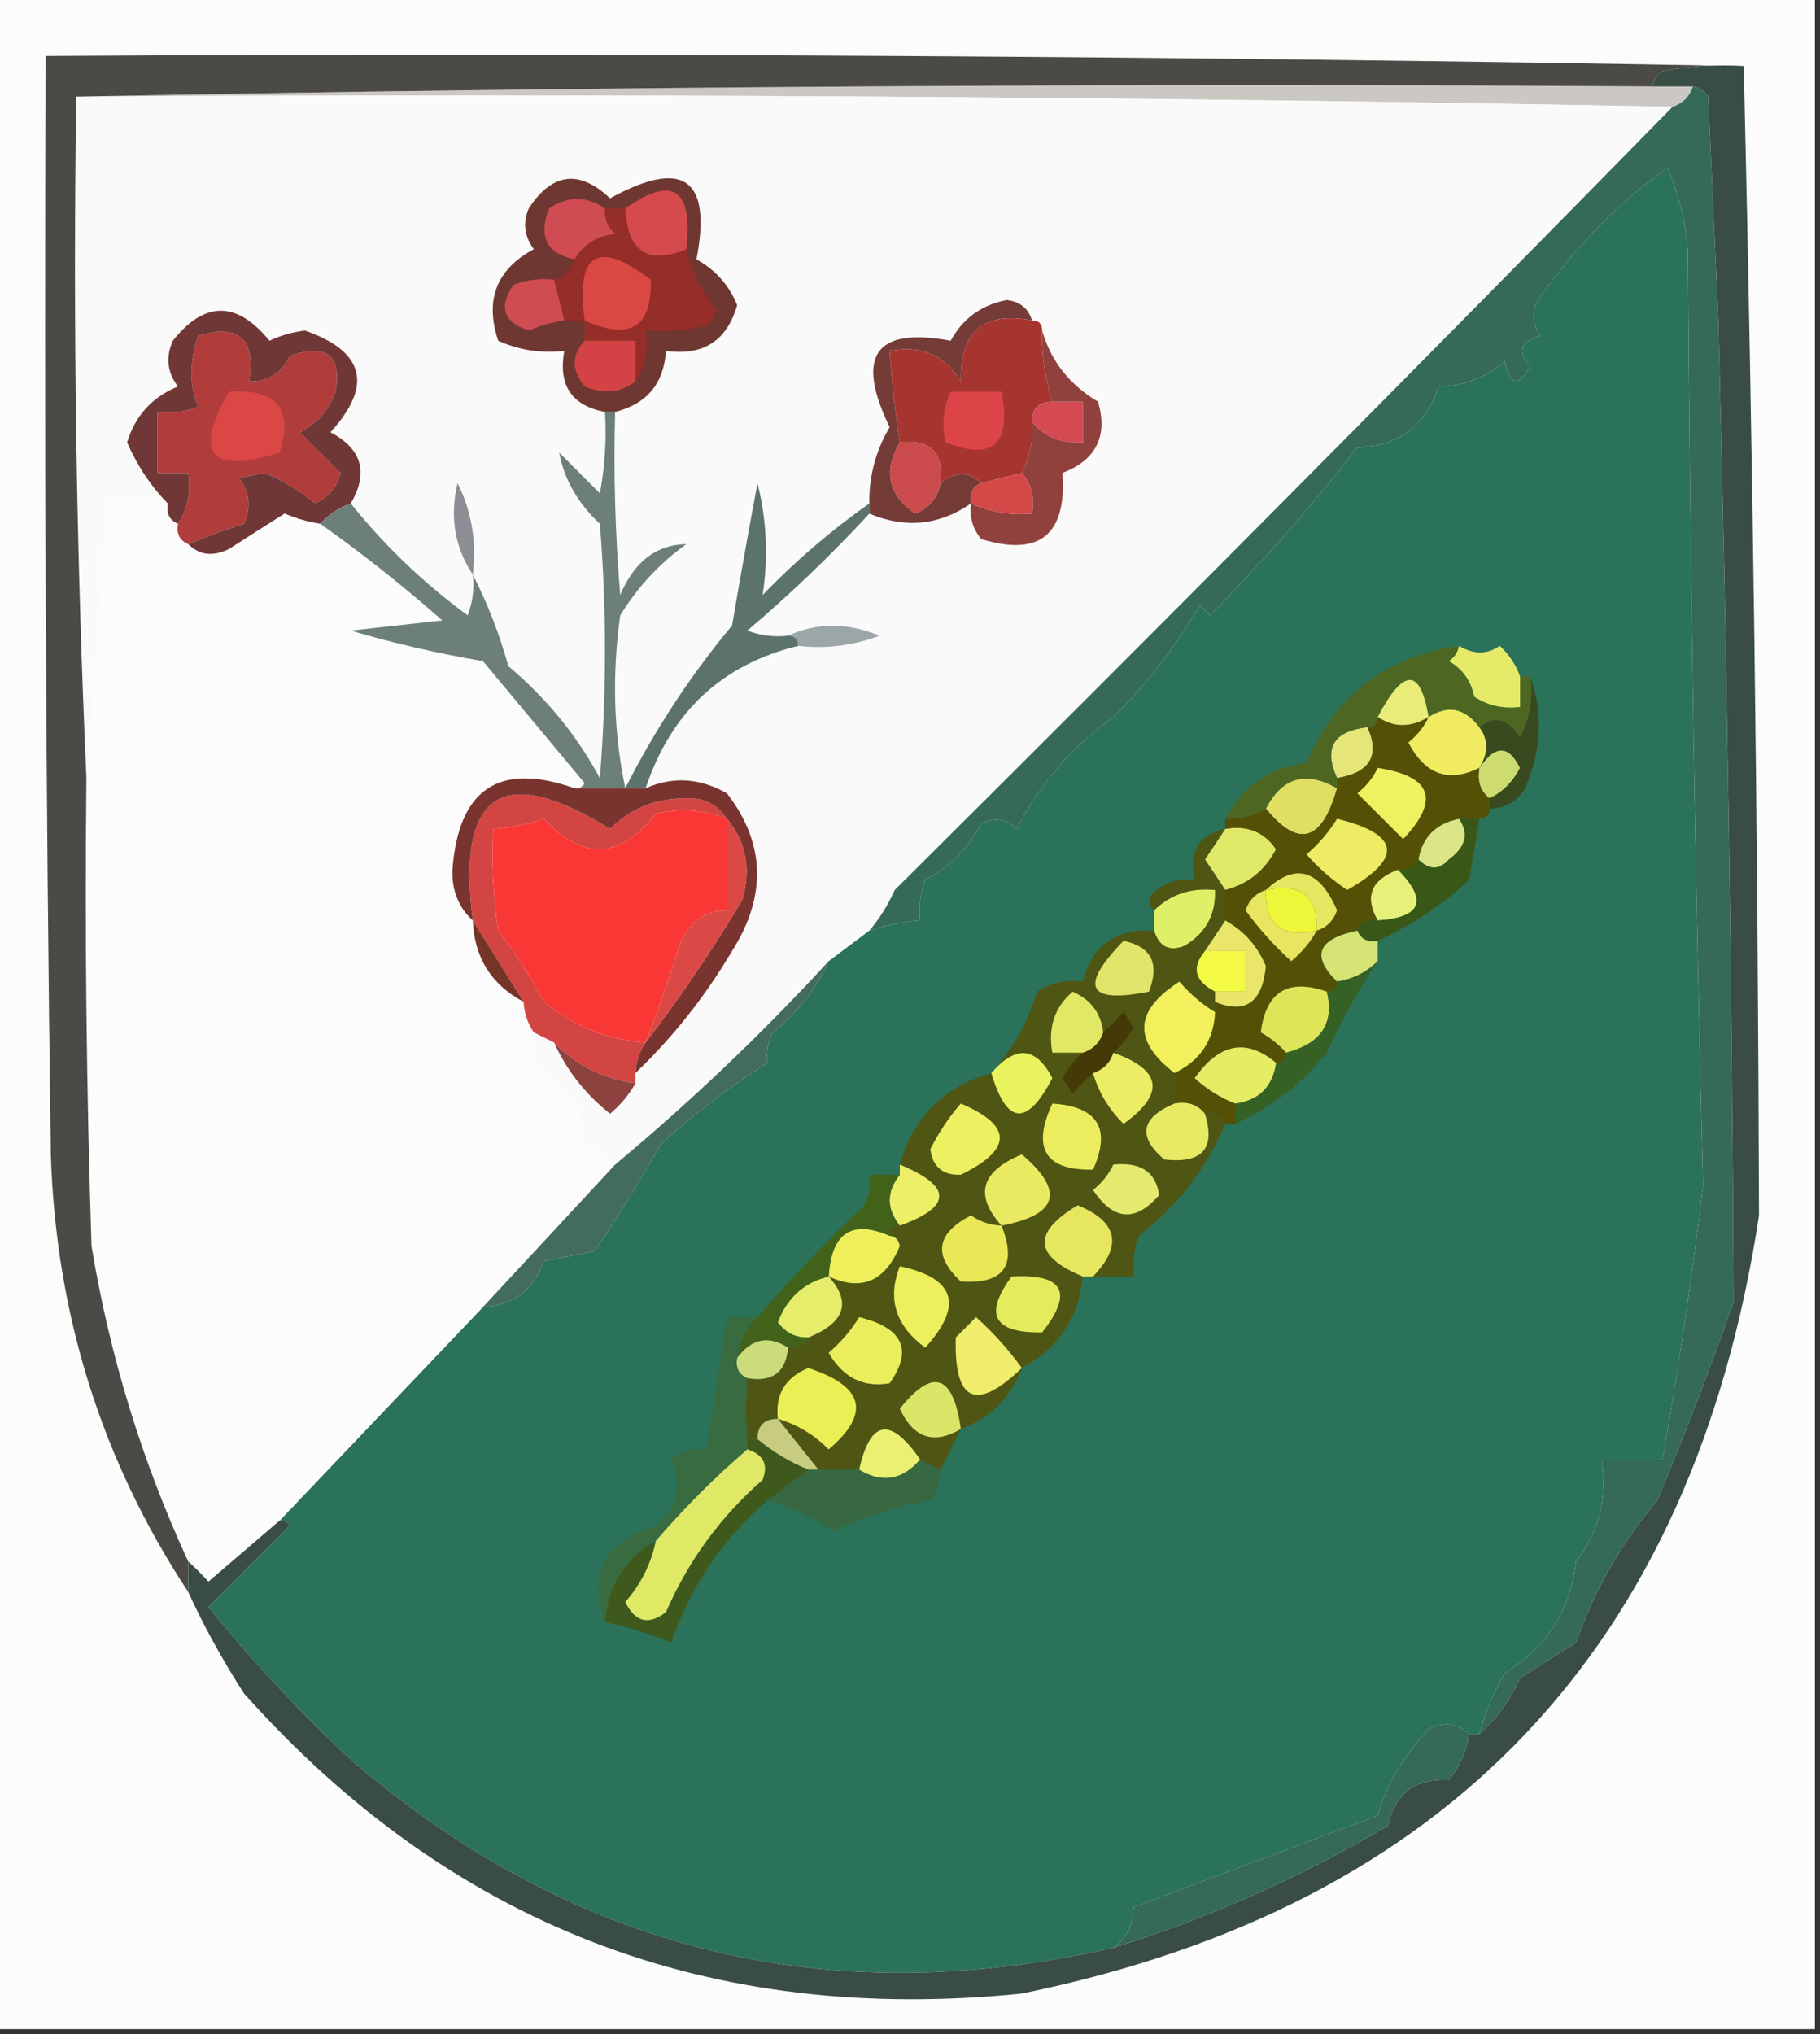 <?xml version="1.0" encoding="UTF-8"?>
<!DOCTYPE svg PUBLIC "-//W3C//DTD SVG 1.1//EN" "http://www.w3.org/Graphics/SVG/1.1/DTD/svg11.dtd">
<svg xmlns="http://www.w3.org/2000/svg" version="1.1" width="179px" height="200px" style="shape-rendering:geometricPrecision; text-rendering:geometricPrecision; image-rendering:optimizeQuality; fill-rule:evenodd; clip-rule:evenodd" xmlns:xlink="http://www.w3.org/1999/xlink">
<rect width="100%" height="100%" fill="#333333" stroke="none"/>
<g><path style="opacity:1" fill="#fcfcfb" d="M -0.5,-0.5 C 59.167,-0.5 118.833,-0.5 178.5,-0.5C 178.5,66.167 178.5,132.833 178.5,199.5C 118.833,199.5 59.167,199.5 -0.5,199.5C -0.5,132.833 -0.5,66.167 -0.5,-0.5 Z"/></g>
<g><path style="opacity:1" fill="#cbc8c3" d="M 7.5,9.5 C 58.997,8.501 110.664,8.168 162.5,8.5C 163.833,8.5 165.167,8.5 166.5,8.5C 166.167,9.5 165.5,10.167 164.5,10.5C 112.336,9.501 60.003,9.168 7.5,9.5 Z"/></g>
<g><path style="opacity:1" fill="#f9faf9" d="M 7.5,9.5 C 60.003,9.168 112.336,9.501 164.5,10.5C 139.147,36.353 113.647,62.019 88,87.5C 87.338,88.984 86.504,90.317 85.5,91.5C 84.167,92.5 82.833,93.5 81.5,94.5C 74.933,101.645 67.933,108.312 60.5,114.5C 59.542,114.047 58.708,113.381 58,112.5C 57.667,112.833 57.333,113.167 57,113.5C 57.882,109.929 56.549,107.262 53,105.5C 52.51,104.207 52.343,102.873 52.5,101.5C 53.167,101.833 53.833,102.167 54.5,102.5C 55.737,105.245 57.571,107.578 60,109.5C 61.045,108.627 61.878,107.627 62.5,106.5C 62.5,106.167 62.5,105.833 62.5,105.5C 66.183,101.975 69.35,97.975 72,93.5C 75.435,88.071 75.269,82.904 71.5,78C 68.836,76.487 66.17,76.32 63.5,77.5C 65.998,69.997 70.998,65.331 78.5,63.5C 81.247,63.813 83.913,63.48 86.5,62.5C 83.355,61.197 80.355,61.197 77.5,62.5C 76.127,62.657 74.793,62.49 73.5,62C 77.766,58.381 81.766,54.548 85.5,50.5C 89.056,51.985 92.389,51.652 95.5,49.5C 95.33,50.822 95.663,51.989 96.5,53C 102.253,54.753 104.919,52.586 104.5,46.5C 107.804,45.224 108.971,42.891 108,39.5C 105.179,37.819 103.346,35.485 102.5,32.5C 102.5,31.833 102.167,31.5 101.5,31.5C 101.134,30.305 100.301,29.639 99,29.5C 96.525,29.984 94.692,31.317 93.5,33.5C 86.086,32.12 84.086,34.954 87.5,42C 86.129,44.319 85.462,46.819 85.5,49.5C 81.752,52.137 78.252,55.137 75,58.5C 75.578,54.832 75.411,51.166 74.5,47.5C 73.63,52.159 72.797,56.825 72,61.5C 67.884,66.445 64.384,71.779 61.5,77.5C 60.348,72.015 60.182,66.349 61,60.5C 62.721,57.703 64.887,55.37 67.5,53.5C 64.558,53.544 62.391,55.211 61,58.5C 60.501,52.509 60.334,46.509 60.5,40.5C 63.621,39.712 65.288,37.712 65.5,34.5C 69.171,35.002 71.505,33.502 72.5,30C 71.708,28.04 70.375,26.54 68.5,25.5C 70.031,17.54 67.198,15.54 60,19.5C 56.97,16.64 54.303,16.973 52,20.5C 51.405,21.899 51.572,23.232 52.5,24.5C 48.83,26.474 47.663,29.474 49,33.5C 51.041,34.423 53.208,34.756 55.5,34.5C 54.891,37.878 56.224,39.878 59.5,40.5C 59.664,43.187 59.497,45.854 59,48.5C 57.667,47.167 56.333,45.833 55,44.5C 55.493,47.137 56.827,49.47 59,51.5C 59.667,59.833 59.667,68.167 59,76.5C 56.718,72.282 53.718,68.616 50,65.5C 49.1,62.282 47.933,59.282 46.5,56.5C 46.657,57.873 46.49,59.207 46,60.5C 41.665,57.331 37.832,53.664 34.5,49.5C 36.265,46.463 35.599,44.13 32.5,42.5C 36.697,37.897 35.864,34.563 30,32.5C 28.774,32.645 27.607,32.978 26.5,33.5C 23.29,29.566 20.123,29.566 17,33.5C 16.28,35.112 16.446,36.612 17.5,38C 14.967,39.033 13.301,40.867 12.5,43.5C 13.526,45.831 14.86,47.831 16.5,49.5C 14.5,49.5 12.5,49.5 10.5,49.5C 9.927,58.509 9.261,67.509 8.5,76.5C 7.503,54.34 7.169,32.006 7.5,9.5 Z"/></g>
<g><path style="opacity:1" fill="#2a7259" d="M 145.5,170.5 C 145.167,170.5 144.833,170.5 144.5,170.5C 143.399,169.402 142.066,169.235 140.5,170C 137.965,172.761 136.298,175.594 135.5,178.5C 127.492,181.502 119.492,184.502 111.5,187.5C 111.473,189.199 110.806,190.533 109.5,191.5C 81.289,197.917 56.289,191.75 34.5,173C 29.413,168.251 24.746,163.251 20.5,158C 23.167,155.333 25.833,152.667 28.5,150C 28.272,149.601 27.938,149.435 27.5,149.5C 34.194,142.474 40.861,135.474 47.5,128.5C 50.468,128.374 52.468,126.874 53.5,124C 55.167,123.667 56.833,123.333 58.5,123C 60.792,119.584 62.959,116.084 65,112.5C 68.351,109.433 71.851,106.767 75.5,104.5C 75.35,103.448 75.517,102.448 76,101.5C 78.454,99.559 80.287,97.225 81.5,94.5C 82.833,93.5 84.167,92.5 85.5,91.5C 87.117,90.962 88.784,90.629 90.5,90.5C 90.343,89.127 90.51,87.793 91,86.5C 93.403,85.219 95.237,83.386 96.5,81C 97.784,80.316 98.951,80.483 100,81.5C 102.241,77.101 105.408,73.434 109.5,70.5C 112.806,67.233 115.639,63.567 118,59.5C 118.333,59.833 118.667,60.167 119,60.5C 124.196,55.241 129.03,49.741 133.5,44C 137.567,43.862 140.234,41.862 141.5,38C 144.047,37.933 146.214,37.099 148,35.5C 148.451,37.929 149.285,38.096 150.5,36C 149.185,34.605 149.519,33.605 151.5,33C 150.465,31.493 150.632,29.993 152,28.5C 155.333,23.833 159.333,19.833 164,16.5C 165.092,19.044 165.759,21.711 166,24.5C 166.205,55.177 166.705,85.844 167.5,116.5C 166.423,125.55 165.089,134.55 163.5,143.5C 161.5,143.5 159.5,143.5 157.5,143.5C 158.12,147.302 157.286,150.635 155,153.5C 154.484,158.278 152.151,161.944 148,164.5C 146.878,166.407 146.045,168.407 145.5,170.5 Z"/></g>
<g><path style="opacity:1" fill="#6e3731" d="M 60.5,40.5 C 60.167,40.5 59.833,40.5 59.5,40.5C 56.224,39.878 54.891,37.878 55.5,34.5C 53.208,34.756 51.041,34.423 49,33.5C 47.663,29.474 48.83,26.474 52.5,24.5C 51.572,23.232 51.405,21.899 52,20.5C 54.303,16.973 56.97,16.64 60,19.5C 67.198,15.54 70.031,17.54 68.5,25.5C 70.375,26.54 71.708,28.04 72.5,30C 71.505,33.502 69.171,35.002 65.5,34.5C 65.288,37.712 63.621,39.712 60.5,40.5 Z"/></g>
<g><path style="opacity:1" fill="#952d28" d="M 59.5,20.5 C 60.167,20.5 60.833,20.5 61.5,20.5C 61.715,24.733 63.715,26.066 67.5,24.5C 68.014,26.698 69.014,28.698 70.5,30.5C 70.291,31.086 69.957,31.586 69.5,32C 67.527,32.495 65.527,32.662 63.5,32.5C 63.785,34.415 63.451,36.081 62.5,37.5C 62.5,36.167 62.5,34.833 62.5,33.5C 60.833,33.5 59.167,33.5 57.5,33.5C 57.5,32.833 57.5,32.167 57.5,31.5C 56.833,31.5 56.167,31.5 55.5,31.5C 55.167,30.167 54.833,28.833 54.5,27.5C 55.5,27.167 56.167,26.5 56.5,25.5C 57.347,24.034 58.68,23.2 60.5,23C 59.748,22.329 59.414,21.496 59.5,20.5 Z"/></g>
<g><path style="opacity:1" fill="#da4844" d="M 57.5,31.5 C 56.62,24.863 58.787,23.53 64,27.5C 64.141,32.19 61.975,33.523 57.5,31.5 Z"/></g>
<g><path style="opacity:1" fill="#cf4c52" d="M 54.5,27.5 C 54.833,28.833 55.167,30.167 55.5,31.5C 54.305,31.677 53.139,32.011 52,32.5C 49.5,31.667 49,30.167 50.5,28C 51.793,27.51 53.127,27.343 54.5,27.5 Z"/></g>
<g><path style="opacity:1" fill="#d54a4c" d="M 67.5,24.5 C 63.715,26.066 61.715,24.733 61.5,20.5C 66.164,17.192 68.164,18.525 67.5,24.5 Z"/></g>
<g><path style="opacity:1" fill="#cf4c52" d="M 59.5,20.5 C 59.414,21.496 59.748,22.329 60.5,23C 58.68,23.2 57.347,24.034 56.5,25.5C 53.756,24.928 52.923,23.262 54,20.5C 55.828,19.247 57.661,19.247 59.5,20.5 Z"/></g>
<g><path style="opacity:1" fill="#d34244" d="M 57.5,33.5 C 59.167,33.5 60.833,33.5 62.5,33.5C 62.5,34.833 62.5,36.167 62.5,37.5C 61.054,38.613 59.387,38.78 57.5,38C 56.199,36.385 56.199,34.885 57.5,33.5 Z"/></g>
<g><path style="opacity:1" fill="#b03c3b" d="M 18.5,53.5 C 17.662,53.158 17.328,52.492 17.5,51.5C 18.451,50.081 18.785,48.415 18.5,46.5C 17.5,46.5 16.5,46.5 15.5,46.5C 15.5,44.5 15.5,42.5 15.5,40.5C 16.873,40.657 18.207,40.49 19.5,40C 18.622,37.923 18.622,35.59 19.5,33C 23.492,31.823 25.158,33.323 24.5,37.5C 26.359,37.539 27.692,36.706 28.5,35C 32.111,33.746 33.611,34.912 33,38.5C 32.363,40.303 31.197,41.636 29.5,42.5C 30.833,43.833 32.167,45.167 33.5,46.5C 33.135,47.902 32.301,48.902 31,49.5C 29.521,48.244 27.855,47.244 26,46.5C 25.167,46.667 24.333,46.833 23.5,47C 24.554,48.388 24.72,49.888 24,51.5C 22.052,52.109 20.218,52.776 18.5,53.5 Z"/></g>
<g><path style="opacity:1" fill="#6f3735" d="M 34.5,49.5 C 33.291,49.932 32.291,50.599 31.5,51.5C 30.305,51.322 29.139,50.989 28,50.5C 26.177,51.651 24.344,52.818 22.5,54C 20.934,54.765 19.601,54.598 18.5,53.5C 20.218,52.776 22.052,52.109 24,51.5C 24.72,49.888 24.554,48.388 23.5,47C 24.333,46.833 25.167,46.667 26,46.5C 27.855,47.244 29.521,48.244 31,49.5C 32.301,48.902 33.135,47.902 33.5,46.5C 32.167,45.167 30.833,43.833 29.5,42.5C 31.197,41.636 32.363,40.303 33,38.5C 33.611,34.912 32.111,33.746 28.5,35C 27.692,36.706 26.359,37.539 24.5,37.5C 25.158,33.323 23.492,31.823 19.5,33C 18.622,35.59 18.622,37.923 19.5,40C 18.207,40.49 16.873,40.657 15.5,40.5C 15.5,42.5 15.5,44.5 15.5,46.5C 16.5,46.5 17.5,46.5 18.5,46.5C 18.785,48.415 18.451,50.081 17.5,51.5C 16.662,51.158 16.328,50.492 16.5,49.5C 14.86,47.831 13.526,45.831 12.5,43.5C 13.301,40.867 14.967,39.033 17.5,38C 16.446,36.612 16.28,35.112 17,33.5C 20.123,29.566 23.29,29.566 26.5,33.5C 27.607,32.978 28.774,32.645 30,32.5C 35.864,34.563 36.697,37.897 32.5,42.5C 35.599,44.13 36.265,46.463 34.5,49.5 Z"/></g>
<g><path style="opacity:1" fill="#743b37" d="M 101.5,31.5 C 96.728,30.603 94.395,32.603 94.5,37.5C 92.929,34.907 90.596,33.907 87.5,34.5C 87.704,37.518 88.037,40.518 88.5,43.5C 86.854,46.3 87.354,48.633 90,50.5C 91.417,49.922 92.25,48.922 92.5,47.5C 93.961,46.314 95.295,46.314 96.5,47.5C 95.662,47.842 95.328,48.508 95.5,49.5C 92.389,51.652 89.056,51.985 85.5,50.5C 85.5,50.167 85.5,49.833 85.5,49.5C 85.462,46.819 86.129,44.319 87.5,42C 84.086,34.954 86.086,32.12 93.5,33.5C 94.692,31.317 96.525,29.984 99,29.5C 100.301,29.639 101.134,30.305 101.5,31.5 Z"/></g>
<g><path style="opacity:1" fill="#da4745" d="M 22.5,38.5 C 27.22,38.206 28.886,40.206 27.5,44.5C 20.666,46.669 18.999,44.669 22.5,38.5 Z"/></g>
<g><path style="opacity:1" fill="#a7352f" d="M 101.5,31.5 C 102.167,31.5 102.5,31.833 102.5,32.5C 102.448,34.903 102.781,37.236 103.5,39.5C 102.167,39.5 101.5,40.167 101.5,41.5C 101.634,43.291 101.301,44.958 100.5,46.5C 99.167,46.833 97.833,47.167 96.5,47.5C 95.295,46.314 93.961,46.314 92.5,47.5C 92.833,44.5 91.5,43.167 88.5,43.5C 88.037,40.518 87.704,37.518 87.5,34.5C 90.596,33.907 92.929,34.907 94.5,37.5C 94.395,32.603 96.728,30.603 101.5,31.5 Z"/></g>
<g><path style="opacity:1" fill="#dd4447" d="M 93.5,38.5 C 95.167,38.5 96.833,38.5 98.5,38.5C 99.508,43.667 97.675,45.334 93,43.5C 92.615,41.803 92.782,40.137 93.5,38.5 Z"/></g>
<g><path style="opacity:1" fill="#d54953" d="M 103.5,39.5 C 104.5,39.5 105.5,39.5 106.5,39.5C 106.5,40.833 106.5,42.167 106.5,43.5C 104.446,43.635 102.779,42.968 101.5,41.5C 101.5,40.167 102.167,39.5 103.5,39.5 Z"/></g>
<g><path style="opacity:1" fill="#cb4b4c" d="M 88.5,43.5 C 91.5,43.167 92.833,44.5 92.5,47.5C 92.25,48.922 91.417,49.922 90,50.5C 87.354,48.633 86.854,46.3 88.5,43.5 Z"/></g>
<g><path style="opacity:1" fill="#91413d" d="M 102.5,32.5 C 103.346,35.485 105.179,37.819 108,39.5C 108.971,42.891 107.804,45.224 104.5,46.5C 104.919,52.586 102.253,54.753 96.5,53C 95.663,51.989 95.33,50.822 95.5,49.5C 97.379,50.341 99.379,50.675 101.5,50.5C 101.768,48.901 101.434,47.568 100.5,46.5C 101.301,44.958 101.634,43.291 101.5,41.5C 102.779,42.968 104.446,43.635 106.5,43.5C 106.5,42.167 106.5,40.833 106.5,39.5C 105.5,39.5 104.5,39.5 103.5,39.5C 102.781,37.236 102.448,34.903 102.5,32.5 Z"/></g>
<g><path style="opacity:1" fill="#8b8e92" d="M 46.5,56.5 C 44.719,53.817 44.219,50.817 45,47.5C 46.392,50.278 46.892,53.278 46.5,56.5 Z"/></g>
<g><path style="opacity:1" fill="#fcfcfc" d="M 16.5,49.5 C 16.328,50.492 16.662,51.158 17.5,51.5C 17.328,52.492 17.662,53.158 18.5,53.5C 19.601,54.598 20.934,54.765 22.5,54C 24.344,52.818 26.177,51.651 28,50.5C 29.139,50.989 30.305,51.322 31.5,51.5C 35.621,54.409 39.621,57.575 43.5,61C 40.5,61.333 37.5,61.667 34.5,62C 38.7,63.241 43.033,64.241 47.5,65C 50.833,69 54.167,73 57.5,77C 57.272,77.399 56.938,77.565 56.5,77.5C 49.099,74.885 45.099,77.552 44.5,85.5C 44.436,87.557 45.102,89.223 46.5,90.5C 46.652,94.141 48.318,96.807 51.5,98.5C 51.557,99.609 51.89,100.609 52.5,101.5C 52.343,102.873 52.51,104.207 53,105.5C 56.549,107.262 57.882,109.929 57,113.5C 57.333,113.167 57.667,112.833 58,112.5C 58.708,113.381 59.542,114.047 60.5,114.5C 56.245,119.094 51.911,123.761 47.5,128.5C 40.861,135.474 34.194,142.474 27.5,149.5C 25.186,151.477 22.853,153.477 20.5,155.5C 19.818,154.757 19.151,154.091 18.5,153.5C 13.942,143.603 10.775,133.27 9,122.5C 8.5,107.17 8.333,91.837 8.5,76.5C 9.261,67.509 9.927,58.509 10.5,49.5C 12.5,49.5 14.5,49.5 16.5,49.5 Z"/></g>
<g><path style="opacity:1" fill="#d34948" d="M 100.5,46.5 C 101.434,47.568 101.768,48.901 101.5,50.5C 99.379,50.675 97.379,50.341 95.5,49.5C 95.328,48.508 95.662,47.842 96.5,47.5C 97.833,47.167 99.167,46.833 100.5,46.5 Z"/></g>
<g><path style="opacity:1" fill="#6c7f78" d="M 59.5,40.5 C 59.833,40.5 60.167,40.5 60.5,40.5C 60.334,46.509 60.501,52.509 61,58.5C 62.391,55.211 64.558,53.544 67.5,53.5C 64.887,55.37 62.721,57.703 61,60.5C 60.182,66.349 60.348,72.015 61.5,77.5C 59.833,77.5 58.167,77.5 56.5,77.5C 56.938,77.565 57.272,77.399 57.5,77C 54.167,73 50.833,69 47.5,65C 43.033,64.241 38.7,63.241 34.5,62C 37.5,61.667 40.5,61.333 43.5,61C 39.621,57.575 35.621,54.409 31.5,51.5C 32.291,50.599 33.291,49.932 34.5,49.5C 37.832,53.664 41.665,57.331 46,60.5C 46.49,59.207 46.657,57.873 46.5,56.5C 47.933,59.282 49.1,62.282 50,65.5C 53.718,68.616 56.718,72.282 59,76.5C 59.667,68.167 59.667,59.833 59,51.5C 56.827,49.47 55.493,47.137 55,44.5C 56.333,45.833 57.667,47.167 59,48.5C 59.497,45.854 59.664,43.187 59.5,40.5 Z"/></g>
<g><path style="opacity:1" fill="#9ca6a8" d="M 77.5,62.5 C 80.355,61.197 83.355,61.197 86.5,62.5C 83.913,63.48 81.247,63.813 78.5,63.5C 78.5,62.833 78.167,62.5 77.5,62.5 Z"/></g>
<g><path style="opacity:1" fill="#4c4a47" d="M 171.5,6.5 C 168.813,6.336 166.146,6.503 163.5,7C 162.944,7.383 162.611,7.883 162.5,8.5C 110.664,8.168 58.997,8.501 7.5,9.5C 7.169,32.006 7.503,54.34 8.5,76.5C 8.333,91.837 8.5,107.17 9,122.5C 10.775,133.27 13.942,143.603 18.5,153.5C 18.5,154.5 18.5,155.5 18.5,156.5C 9.993,143.576 5.493,129.243 5,113.5C 4.5,77.501 4.333,41.502 4.5,5.5C 60.336,5.168 116.002,5.501 171.5,6.5 Z"/></g>
<g><path style="opacity:1" fill="#5b736c" d="M 85.5,49.5 C 85.5,49.833 85.5,50.167 85.5,50.5C 81.766,54.548 77.766,58.381 73.5,62C 74.793,62.49 76.127,62.657 77.5,62.5C 78.167,62.5 78.5,62.833 78.5,63.5C 70.998,65.331 65.998,69.997 63.5,77.5C 62.833,77.5 62.167,77.5 61.5,77.5C 64.384,71.779 67.884,66.445 72,61.5C 72.797,56.825 73.63,52.159 74.5,47.5C 75.411,51.166 75.578,54.832 75,58.5C 78.252,55.137 81.752,52.137 85.5,49.5 Z"/></g>
<g><path style="opacity:1" fill="#366a58" d="M 166.5,8.5 C 167.117,8.611 167.617,8.944 168,9.5C 168.333,16.833 168.667,24.167 169,31.5C 169.845,63.812 170.345,95.978 170.5,128C 168.207,134.539 165.707,141.039 163,147.5C 159.468,151.692 156.802,156.359 155,161.5C 153.167,162.667 151.333,163.833 149.5,165C 148.512,167.167 147.179,169 145.5,170.5C 146.045,168.407 146.878,166.407 148,164.5C 152.151,161.944 154.484,158.278 155,153.5C 157.286,150.635 158.12,147.302 157.5,143.5C 159.5,143.5 161.5,143.5 163.5,143.5C 165.089,134.55 166.423,125.55 167.5,116.5C 166.705,85.844 166.205,55.177 166,24.5C 165.759,21.711 165.092,19.044 164,16.5C 159.333,19.833 155.333,23.833 152,28.5C 150.632,29.993 150.465,31.493 151.5,33C 149.519,33.605 149.185,34.605 150.5,36C 149.285,38.096 148.451,37.929 148,35.5C 146.214,37.099 144.047,37.933 141.5,38C 140.234,41.862 137.567,43.862 133.5,44C 129.03,49.741 124.196,55.241 119,60.5C 118.667,60.167 118.333,59.833 118,59.5C 115.639,63.567 112.806,67.233 109.5,70.5C 105.408,73.434 102.241,77.101 100,81.5C 98.951,80.483 97.784,80.316 96.5,81C 95.237,83.386 93.403,85.219 91,86.5C 90.51,87.793 90.343,89.127 90.5,90.5C 88.784,90.629 87.117,90.962 85.5,91.5C 86.504,90.317 87.338,88.984 88,87.5C 113.647,62.019 139.147,36.353 164.5,10.5C 165.5,10.167 166.167,9.5 166.5,8.5 Z"/></g>
<g><path style="opacity:1" fill="#e1de64" d="M 131.5,77.5 C 130.024,82.754 127.69,83.42 124.5,79.5C 126.096,76.414 128.429,75.747 131.5,77.5 Z"/></g>
<g><path style="opacity:1" fill="#cedb6f" d="M 146.5,78.5 C 145.596,77.791 145.263,76.791 145.5,75.5C 147.041,73.206 148.375,73.206 149.5,75.5C 148.812,76.855 147.812,77.855 146.5,78.5 Z"/></g>
<g><path style="opacity:1" fill="#e5e57a" d="M 134.5,71.5 C 135.741,74.296 134.741,75.963 131.5,76.5C 130.151,73.54 131.151,71.873 134.5,71.5 Z"/></g>
<g><path style="opacity:1" fill="#f0eb61" d="M 145.5,71.5 C 146.405,72.702 146.405,74.036 145.5,75.5C 142.479,77.003 140.145,76.169 138.5,73C 139.381,72.292 140.047,71.458 140.5,70.5C 142.398,69.266 144.065,69.599 145.5,71.5 Z"/></g>
<g><path style="opacity:1" fill="#384a1e" d="M 150.5,66.5 C 151.774,70.074 151.607,73.741 150,77.5C 149.184,78.823 148.017,79.489 146.5,79.5C 146.5,79.167 146.5,78.833 146.5,78.5C 147.812,77.855 148.812,76.855 149.5,75.5C 148.375,73.206 147.041,73.206 145.5,75.5C 146.405,74.036 146.405,72.702 145.5,71.5C 146.952,70.287 148.286,70.62 149.5,72.5C 150.466,70.604 150.799,68.604 150.5,66.5 Z"/></g>
<g><path style="opacity:1" fill="#4d6723" d="M 143.5,63.5 C 143.389,64.117 143.056,64.617 142.5,65C 143.849,65.772 144.682,66.939 145,68.5C 146.356,69.38 147.856,69.713 149.5,69.5C 149.5,68.5 149.5,67.5 149.5,66.5C 149.833,66.5 150.167,66.5 150.5,66.5C 150.799,68.604 150.466,70.604 149.5,72.5C 148.286,70.62 146.952,70.287 145.5,71.5C 144.065,69.599 142.398,69.266 140.5,70.5C 139.704,65.639 138.038,65.639 135.5,70.5C 135.5,71.167 135.167,71.5 134.5,71.5C 131.151,71.873 130.151,73.54 131.5,76.5C 131.5,76.833 131.5,77.167 131.5,77.5C 128.429,75.747 126.096,76.414 124.5,79.5C 123.292,80.234 121.959,80.567 120.5,80.5C 122.212,77.289 124.879,75.456 128.5,75C 131.293,68.382 136.293,64.549 143.5,63.5 Z"/></g>
<g><path style="opacity:1" fill="#e9ec79" d="M 140.5,70.5 C 138.766,71.562 137.099,71.562 135.5,70.5C 138.038,65.639 139.704,65.639 140.5,70.5 Z"/></g>
<g><path style="opacity:1" fill="#e5eb69" d="M 143.5,63.5 C 144.94,64.363 146.274,64.363 147.5,63.5C 148.425,64.357 149.092,65.357 149.5,66.5C 149.5,67.5 149.5,68.5 149.5,69.5C 147.856,69.713 146.356,69.38 145,68.5C 144.682,66.939 143.849,65.772 142.5,65C 143.056,64.617 143.389,64.117 143.5,63.5 Z"/></g>
<g><path style="opacity:1" fill="#d34543" d="M 71.5,80.5 C 69.218,79.61 66.885,79.444 64.5,80C 60.993,84.471 57.327,84.638 53.5,80.5C 51.865,81.046 50.199,81.38 48.5,81.5C 48.335,84.85 48.502,88.183 49,91.5C 50.697,93.699 52.197,96.032 53.5,98.5C 56.422,100.895 59.755,102.228 63.5,102.5C 62.89,103.391 62.557,104.391 62.5,105.5C 62.5,105.833 62.5,106.167 62.5,106.5C 59.285,106.05 56.619,104.717 54.5,102.5C 53.833,102.167 53.167,101.833 52.5,101.5C 51.89,100.609 51.557,99.609 51.5,98.5C 49.83,95.825 48.163,93.159 46.5,90.5C 44.896,77.916 49.396,74.916 60,81.5C 61.928,79.576 64.262,78.576 67,78.5C 69.008,78.307 70.508,78.974 71.5,80.5 Z"/></g>
<g><path style="opacity:1" fill="#79342f" d="M 56.5,77.5 C 58.167,77.5 59.833,77.5 61.5,77.5C 62.167,77.5 62.833,77.5 63.5,77.5C 66.17,76.32 68.836,76.487 71.5,78C 75.269,82.904 75.435,88.071 72,93.5C 69.35,97.975 66.183,101.975 62.5,105.5C 62.557,104.391 62.89,103.391 63.5,102.5C 66.894,98.063 70.061,93.396 73,88.5C 73.885,85.462 73.385,82.795 71.5,80.5C 70.508,78.974 69.008,78.307 67,78.5C 64.262,78.576 61.928,79.576 60,81.5C 49.396,74.916 44.896,77.916 46.5,90.5C 45.102,89.223 44.436,87.557 44.5,85.5C 45.099,77.552 49.099,74.885 56.5,77.5 Z"/></g>
<g><path style="opacity:1" fill="#dbe588" d="M 143.5,80.5 C 144.509,81.939 144.176,83.272 142.5,84.5C 141.575,85.562 140.575,85.562 139.5,84.5C 139.894,82.29 141.227,80.957 143.5,80.5 Z"/></g>
<g><path style="opacity:1" fill="#e0e868" d="M 120.5,81.5 C 122.665,81.116 124.332,81.783 125.5,83.5C 124.395,85.611 122.729,86.945 120.5,87.5C 119.859,86.518 119.193,85.518 118.5,84.5C 119.193,83.482 119.859,82.482 120.5,81.5 Z"/></g>
<g><path style="opacity:1" fill="#e7f078" d="M 137.5,85.5 C 140.478,88.549 139.811,90.215 135.5,90.5C 134.159,88.166 134.826,86.499 137.5,85.5 Z"/></g>
<g><path style="opacity:1" fill="#f93835" d="M 71.5,80.5 C 71.5,83.5 71.5,86.5 71.5,89.5C 69.408,89.561 67.908,90.561 67,92.5C 65.91,95.939 64.744,99.273 63.5,102.5C 59.755,102.228 56.422,100.895 53.5,98.5C 52.197,96.032 50.697,93.699 49,91.5C 48.502,88.183 48.335,84.85 48.5,81.5C 50.199,81.38 51.865,81.046 53.5,80.5C 57.327,84.638 60.993,84.471 64.5,80C 66.885,79.444 69.218,79.61 71.5,80.5 Z"/></g>
<g><path style="opacity:1" fill="#dfef67" d="M 113.5,91.5 C 113.5,90.833 113.5,90.167 113.5,89.5C 115.142,87.919 117.142,87.252 119.5,87.5C 119.607,89.903 118.607,91.737 116.5,93C 115.002,93.585 114.002,93.085 113.5,91.5 Z"/></g>
<g><path style="opacity:1" fill="#545107" d="M 135.5,70.5 C 137.099,71.562 138.766,71.562 140.5,70.5C 140.047,71.458 139.381,72.292 138.5,73C 140.145,76.169 142.479,77.003 145.5,75.5C 145.263,76.791 145.596,77.791 146.5,78.5C 146.5,78.833 146.5,79.167 146.5,79.5C 146.5,80.167 146.167,80.5 145.5,80.5C 144.833,80.5 144.167,80.5 143.5,80.5C 141.227,80.957 139.894,82.29 139.5,84.5C 139.158,85.338 138.492,85.672 137.5,85.5C 134.826,86.499 134.159,88.166 135.5,90.5C 134.508,90.328 133.842,90.662 133.5,91.5C 129.592,92.316 128.926,93.983 131.5,96.5C 131.5,97.167 131.167,97.5 130.5,97.5C 126.672,96.164 124.506,97.497 124,101.5C 124.995,102.066 125.828,102.733 126.5,103.5C 126.5,104.167 126.167,104.5 125.5,104.5C 122.59,102.059 119.924,102.559 117.5,106C 118.693,107.095 120.027,107.928 121.5,108.5C 121.5,109.167 121.5,109.833 121.5,110.5C 121.167,110.5 120.833,110.5 120.5,110.5C 120.158,109.662 119.492,109.328 118.5,109.5C 117.791,108.596 116.791,108.263 115.5,108.5C 115.5,107.5 115.5,106.5 115.5,105.5C 118.044,104.292 119.378,102.292 119.5,99.5C 119.5,99.167 119.5,98.833 119.5,98.5C 122.477,99.735 124.143,98.569 124.5,95C 123.685,93.02 122.352,91.52 120.5,90.5C 120.5,89.5 120.5,88.5 120.5,87.5C 122.729,86.945 124.395,85.611 125.5,83.5C 124.332,81.783 122.665,81.116 120.5,81.5C 120.5,81.167 120.5,80.833 120.5,80.5C 121.959,80.567 123.292,80.234 124.5,79.5C 127.69,83.42 130.024,82.754 131.5,77.5C 131.5,77.167 131.5,76.833 131.5,76.5C 134.741,75.963 135.741,74.296 134.5,71.5C 135.167,71.5 135.5,71.167 135.5,70.5 Z"/></g>
<g><path style="opacity:1" fill="#edf638" d="M 124.5,87.5 C 127.95,86.756 129.616,88.09 129.5,91.5C 126.05,92.244 124.384,90.91 124.5,87.5 Z"/></g>
<g><path style="opacity:1" fill="#e5e762" d="M 129.5,91.5 C 129.616,88.09 127.95,86.756 124.5,87.5C 127.413,84.79 129.746,85.457 131.5,89.5C 131.145,90.522 130.478,91.189 129.5,91.5 Z"/></g>
<g><path style="opacity:1" fill="#eeec65" d="M 131.5,80.5 C 137.694,82.022 138.028,84.356 132.5,87.5C 131.019,86.52 129.685,85.353 128.5,84C 129.71,82.961 130.71,81.794 131.5,80.5 Z"/></g>
<g><path style="opacity:1" fill="#f0f161" d="M 135.5,75.5 C 140.824,76.307 141.658,78.641 138,82.5C 136.5,81 135,79.5 133.5,78C 134.381,77.292 135.047,76.458 135.5,75.5 Z"/></g>
<g><path style="opacity:1" fill="#395818" d="M 143.5,80.5 C 144.167,80.5 144.833,80.5 145.5,80.5C 145.167,82.5 144.833,84.5 144.5,86.5C 141.9,88.933 138.9,90.933 135.5,92.5C 134.508,92.672 133.842,92.338 133.5,91.5C 133.842,90.662 134.508,90.328 135.5,90.5C 139.811,90.215 140.478,88.549 137.5,85.5C 138.492,85.672 139.158,85.338 139.5,84.5C 140.575,85.562 141.575,85.562 142.5,84.5C 144.176,83.272 144.509,81.939 143.5,80.5 Z"/></g>
<g><path style="opacity:1" fill="#e8e561" d="M 124.5,87.5 C 124.384,90.91 126.05,92.244 129.5,91.5C 128.878,92.627 128.045,93.627 127,94.5C 125.315,92.983 123.815,91.316 122.5,89.5C 122.855,88.478 123.522,87.811 124.5,87.5 Z"/></g>
<g><path style="opacity:1" fill="#e9e669" d="M 120.5,90.5 C 122.352,91.52 123.685,93.02 124.5,95C 124.143,98.569 122.477,99.735 119.5,98.5C 119.5,98.167 119.5,97.833 119.5,97.5C 120.5,97.5 121.5,97.5 122.5,97.5C 122.5,96.167 122.5,94.833 122.5,93.5C 121.167,93.5 119.833,93.5 118.5,93.5C 119.167,92.5 119.833,91.5 120.5,90.5 Z"/></g>
<g><path style="opacity:1" fill="#743428" d="M 46.5,90.5 C 48.163,93.159 49.83,95.825 51.5,98.5C 48.318,96.807 46.652,94.141 46.5,90.5 Z"/></g>
<g><path style="opacity:1" fill="#d5e474" d="M 133.5,91.5 C 133.842,92.338 134.508,92.672 135.5,92.5C 135.5,93.167 135.5,93.833 135.5,94.5C 134.395,95.6 133.062,96.267 131.5,96.5C 128.926,93.983 129.592,92.316 133.5,91.5 Z"/></g>
<g><path style="opacity:1" fill="#da4945" d="M 71.5,80.5 C 73.385,82.795 73.885,85.462 73,88.5C 70.061,93.396 66.894,98.063 63.5,102.5C 64.744,99.273 65.91,95.939 67,92.5C 67.908,90.561 69.408,89.561 71.5,89.5C 71.5,86.5 71.5,83.5 71.5,80.5 Z"/></g>
<g><path style="opacity:1" fill="#f4f946" d="M 118.5,93.5 C 119.833,93.5 121.167,93.5 122.5,93.5C 122.5,94.833 122.5,96.167 122.5,97.5C 121.5,97.5 120.5,97.5 119.5,97.5C 117.481,96.462 117.147,95.128 118.5,93.5 Z"/></g>
<g><path style="opacity:1" fill="#dfe559" d="M 130.5,97.5 C 131.262,100.603 129.929,102.603 126.5,103.5C 125.828,102.733 124.995,102.066 124,101.5C 124.506,97.497 126.672,96.164 130.5,97.5 Z"/></g>
<g><path style="opacity:1" fill="#356125" d="M 135.5,94.5 C 133.6,97.293 131.933,100.293 130.5,103.5C 128.045,106.558 125.045,108.891 121.5,110.5C 121.5,109.833 121.5,109.167 121.5,108.5C 123.833,108.167 125.167,106.833 125.5,104.5C 126.167,104.5 126.5,104.167 126.5,103.5C 129.929,102.603 131.262,100.603 130.5,97.5C 131.167,97.5 131.5,97.167 131.5,96.5C 133.062,96.267 134.395,95.6 135.5,94.5 Z"/></g>
<g><path style="opacity:1" fill="#f2f05c" d="M 119.5,99.5 C 119.378,102.292 118.044,104.292 115.5,105.5C 111.379,102.334 111.545,99.334 116,96.5C 117.039,97.71 118.206,98.71 119.5,99.5 Z"/></g>
<g><path style="opacity:1" fill="#8e4240" d="M 54.5,102.5 C 56.619,104.717 59.285,106.05 62.5,106.5C 61.878,107.627 61.045,108.627 60,109.5C 57.571,107.578 55.737,105.245 54.5,102.5 Z"/></g>
<g><path style="opacity:1" fill="#e7ec65" d="M 125.5,104.5 C 125.167,106.833 123.833,108.167 121.5,108.5C 120.027,107.928 118.693,107.095 117.5,106C 119.924,102.559 122.59,102.059 125.5,104.5 Z"/></g>
<g><path style="opacity:1" fill="#4f5513" d="M 120.5,81.5 C 119.859,82.482 119.193,83.482 118.5,84.5C 119.193,85.518 119.859,86.518 120.5,87.5C 120.5,88.5 120.5,89.5 120.5,90.5C 119.833,91.5 119.167,92.5 118.5,93.5C 117.147,95.128 117.481,96.462 119.5,97.5C 119.5,97.833 119.5,98.167 119.5,98.5C 119.5,98.833 119.5,99.167 119.5,99.5C 118.206,98.71 117.039,97.71 116,96.5C 111.545,99.334 111.379,102.334 115.5,105.5C 115.5,106.5 115.5,107.5 115.5,108.5C 112.201,109.901 111.868,111.735 114.5,114C 118.249,114.425 119.583,112.925 118.5,109.5C 119.492,109.328 120.158,109.662 120.5,110.5C 118.711,114.812 115.877,118.479 112,121.5C 111.51,122.793 111.343,124.127 111.5,125.5C 110.167,125.5 108.833,125.5 107.5,125.5C 110.435,122.466 109.935,120.133 106,118.5C 101.509,121.173 101.675,123.507 106.5,125.5C 106.092,129.573 104.092,132.573 100.5,134.5C 99.438,137.378 97.438,139.378 94.5,140.5C 93.833,141.833 93.167,143.167 92.5,144.5C 91.833,144.167 91.167,143.833 90.5,143.5C 87.583,139.256 85.583,139.59 84.5,144.5C 83.167,144.5 81.833,144.5 80.5,144.5C 79.167,142.833 77.833,141.167 76.5,139.5C 75.167,139.5 74.5,140.167 74.5,141.5C 74.167,141.5 73.833,141.5 73.5,141.5C 73.351,139.61 73.351,137.61 73.5,135.5C 75.973,135.912 77.306,134.912 77.5,132.5C 78.492,132.672 79.158,132.338 79.5,131.5C 83.107,130.036 83.774,128.036 81.5,125.5C 84.733,126.987 87.066,125.987 88.5,122.5C 88.376,121.893 88.043,121.56 87.5,121.5C 87.5,120.833 87.833,120.5 88.5,120.5C 93.669,118.64 93.669,116.64 88.5,114.5C 89.829,109.837 92.829,106.837 97.5,105.5C 99.541,103.255 101.041,100.588 102,97.5C 103.356,96.62 104.856,96.287 106.5,96.5C 107.386,92.963 109.719,91.296 113.5,91.5C 114.002,93.085 115.002,93.585 116.5,93C 118.607,91.737 119.607,89.903 119.5,87.5C 117.142,87.252 115.142,87.919 113.5,89.5C 112.668,88.671 113.001,87.838 114.5,87C 115.448,86.517 116.448,86.35 117.5,86.5C 116.916,83.715 117.916,82.048 120.5,81.5 Z"/></g>
<g><path style="opacity:1" fill="#ecec65" d="M 109.5,103.5 C 114.289,105.2 114.622,107.533 110.5,110.5C 109.048,109.06 108.048,107.394 107.5,105.5C 108.5,105.167 109.167,104.5 109.5,103.5 Z"/></g>
<g><path style="opacity:1" fill="#e9f35f" d="M 97.5,105.5 C 99.888,102.73 101.888,102.897 103.5,106C 101.008,110.783 99.008,110.617 97.5,105.5 Z"/></g>
<g><path style="opacity:1" fill="#453908" d="M 109.5,103.5 C 109.167,104.5 108.5,105.167 107.5,105.5C 106.849,106.091 106.182,106.757 105.5,107.5C 105.167,107 104.833,106.5 104.5,106C 105.056,104.989 105.722,104.156 106.5,103.5C 107.5,103.167 108.167,102.5 108.5,101.5C 109.151,100.909 109.818,100.243 110.5,99.5C 110.833,100 111.167,100.5 111.5,101C 110.944,102.011 110.278,102.844 109.5,103.5 Z"/></g>
<g><path style="opacity:1" fill="#e1e865" d="M 108.5,101.5 C 108.167,102.5 107.5,103.167 106.5,103.5C 105.5,103.5 104.5,103.5 103.5,103.5C 103.051,101.023 103.717,99.022 105.5,97.5C 107.288,98.283 108.288,99.616 108.5,101.5 Z"/></g>
<g><path style="opacity:1" fill="#e0e469" d="M 110.5,92.5 C 113.244,93.072 114.077,94.738 113,97.5C 106.931,98.697 106.098,97.03 110.5,92.5 Z"/></g>
<g><path style="opacity:1" fill="#ecec5f" d="M 103.5,108.5 C 107.976,108.8 109.31,110.967 107.5,115C 102.791,115.082 101.458,112.915 103.5,108.5 Z"/></g>
<g><path style="opacity:1" fill="#edf161" d="M 94.5,108.5 C 99.606,110.671 99.606,113.004 94.5,115.5C 92.734,115.566 91.734,114.732 91.5,113C 92.315,111.357 93.315,109.857 94.5,108.5 Z"/></g>
<g><path style="opacity:1" fill="#e7ea62" d="M 115.5,108.5 C 116.791,108.263 117.791,108.596 118.5,109.5C 119.583,112.925 118.249,114.425 114.5,114C 111.868,111.735 112.201,109.901 115.5,108.5 Z"/></g>
<g><path style="opacity:1" fill="#eaea62" d="M 98.5,120.5 C 95.807,117.49 96.474,115.156 100.5,113.5C 104.743,117.111 104.076,119.445 98.5,120.5 Z"/></g>
<g><path style="opacity:1" fill="#e5eb6f" d="M 109.5,114.5 C 112.183,114.227 113.683,115.227 114,117.5C 111.683,120.182 109.516,120.015 107.5,117C 108.381,116.292 109.047,115.458 109.5,114.5 Z"/></g>
<g><path style="opacity:1" fill="#edef67" d="M 88.5,114.5 C 93.669,116.64 93.669,118.64 88.5,120.5C 87.167,118.833 87.167,117.167 88.5,115.5C 88.5,115.167 88.5,114.833 88.5,114.5 Z"/></g>
<g><path style="opacity:1" fill="#e6e75e" d="M 107.5,125.5 C 107.167,125.5 106.833,125.5 106.5,125.5C 101.675,123.507 101.509,121.173 106,118.5C 109.935,120.133 110.435,122.466 107.5,125.5 Z"/></g>
<g><path style="opacity:1" fill="#efee5b" d="M 87.5,121.5 C 88.043,121.56 88.376,121.893 88.5,122.5C 87.066,125.987 84.733,126.987 81.5,125.5C 81.761,121.211 83.761,119.878 87.5,121.5 Z"/></g>
<g><path style="opacity:1" fill="#e9e857" d="M 98.5,120.5 C 100.067,124.434 98.734,126.267 94.5,126C 91.741,123.426 92.074,121.26 95.5,119.5C 96.417,120.127 97.417,120.461 98.5,120.5 Z"/></g>
<g><path style="opacity:1" fill="#446c5e" d="M 81.5,94.5 C 80.287,97.225 78.454,99.559 76,101.5C 75.517,102.448 75.35,103.448 75.5,104.5C 71.851,106.767 68.351,109.433 65,112.5C 62.959,116.084 60.792,119.584 58.5,123C 56.833,123.333 55.167,123.667 53.5,124C 52.468,126.874 50.468,128.374 47.5,128.5C 51.911,123.761 56.245,119.094 60.5,114.5C 67.933,108.312 74.933,101.645 81.5,94.5 Z"/></g>
<g><path style="opacity:1" fill="#e4ec5d" d="M 99.5,125.5 C 104.608,125.217 105.608,127.05 102.5,131C 97.722,131.073 96.722,129.24 99.5,125.5 Z"/></g>
<g><path style="opacity:1" fill="#e5ed6a" d="M 81.5,125.5 C 83.774,128.036 83.107,130.036 79.5,131.5C 78.244,131.539 77.244,131.039 76.5,130C 77.411,127.585 79.078,126.085 81.5,125.5 Z"/></g>
<g><path style="opacity:1" fill="#edef5f" d="M 88.5,124.5 C 93.957,125.655 94.79,128.322 91,132.5C 88.074,130.352 87.241,127.685 88.5,124.5 Z"/></g>
<g><path style="opacity:1" fill="#436219" d="M 88.5,115.5 C 87.167,117.167 87.167,118.833 88.5,120.5C 87.833,120.5 87.5,120.833 87.5,121.5C 83.761,119.878 81.761,121.211 81.5,125.5C 79.078,126.085 77.411,127.585 76.5,130C 77.244,131.039 78.244,131.539 79.5,131.5C 79.158,132.338 78.492,132.672 77.5,132.5C 75.602,131.266 73.935,131.599 72.5,133.5C 72.733,131.938 73.4,130.605 74.5,129.5C 77.768,125.729 81.268,122.062 85,118.5C 85.483,117.552 85.65,116.552 85.5,115.5C 86.5,115.5 87.5,115.5 88.5,115.5 Z"/></g>
<g><path style="opacity:1" fill="#eaee5c" d="M 84.5,129.5 C 88.817,130.554 89.817,132.721 87.5,136C 84.906,136.449 82.906,135.449 81.5,133C 82.71,131.961 83.71,130.794 84.5,129.5 Z"/></g>
<g><path style="opacity:1" fill="#efed6b" d="M 100.5,134.5 C 95.988,138.835 93.822,137.835 94,131.5C 94.667,130.833 95.333,130.167 96,129.5C 97.707,131.037 99.207,132.704 100.5,134.5 Z"/></g>
<g><path style="opacity:1" fill="#ccdc7d" d="M 77.5,132.5 C 77.306,134.912 75.973,135.912 73.5,135.5C 72.662,135.158 72.328,134.492 72.5,133.5C 73.935,131.599 75.602,131.266 77.5,132.5 Z"/></g>
<g><path style="opacity:1" fill="#dbe669" d="M 94.5,140.5 C 91.837,142.057 89.837,141.39 88.5,138.5C 91.75,134.443 93.75,135.11 94.5,140.5 Z"/></g>
<g><path style="opacity:1" fill="#ebef56" d="M 76.5,139.5 C 76.244,137.088 77.244,135.421 79.5,134.5C 85.001,136.296 85.667,138.963 81.5,142.5C 80.06,141.048 78.394,140.048 76.5,139.5 Z"/></g>
<g><path style="opacity:1" fill="#386b3f" d="M 74.5,129.5 C 73.4,130.605 72.733,131.938 72.5,133.5C 72.328,134.492 72.662,135.158 73.5,135.5C 73.351,137.61 73.351,139.61 73.5,141.5C 73.5,141.833 73.5,142.167 73.5,142.5C 70.281,145.264 67.281,148.264 64.5,151.5C 61.471,153.197 59.804,155.863 59.5,159.5C 57.815,154.706 59.482,151.54 64.5,150C 66.631,148.143 67.131,145.977 66,143.5C 67.011,142.663 68.178,142.33 69.5,142.5C 70.167,138.167 70.833,133.833 71.5,129.5C 72.5,129.5 73.5,129.5 74.5,129.5 Z"/></g>
<g><path style="opacity:1" fill="#c8cc81" d="M 76.5,139.5 C 77.833,141.167 79.167,142.833 80.5,144.5C 80.167,144.5 79.833,144.5 79.5,144.5C 77.668,143.752 76.001,142.752 74.5,141.5C 74.5,140.167 75.167,139.5 76.5,139.5 Z"/></g>
<g><path style="opacity:1" fill="#ecf072" d="M 90.5,143.5 C 88.751,145.531 86.751,145.865 84.5,144.5C 85.583,139.59 87.583,139.256 90.5,143.5 Z"/></g>
<g><path style="opacity:1" fill="#386841" d="M 90.5,143.5 C 91.167,143.833 91.833,144.167 92.5,144.5C 92.461,145.583 92.127,146.583 91.5,147.5C 88.189,148.118 85.022,149.118 82,150.5C 79.965,149.211 77.799,148.211 75.5,147.5C 76.833,146.5 78.167,145.5 79.5,144.5C 79.833,144.5 80.167,144.5 80.5,144.5C 81.833,144.5 83.167,144.5 84.5,144.5C 86.751,145.865 88.751,145.531 90.5,143.5 Z"/></g>
<g><path style="opacity:1" fill="#3f591d" d="M 73.5,142.5 C 73.5,142.167 73.5,141.833 73.5,141.5C 73.833,141.5 74.167,141.5 74.5,141.5C 76.001,142.752 77.668,143.752 79.5,144.5C 78.167,145.5 76.833,146.5 75.5,147.5C 71.108,151.268 67.941,155.935 66,161.5C 63.913,160.603 61.746,159.936 59.5,159.5C 59.804,155.863 61.471,153.197 64.5,151.5C 64.038,153.757 63.038,155.757 61.5,157.5C 62.463,159.49 63.796,159.823 65.5,158.5C 67.689,153.457 70.856,149.124 75,145.5C 75.585,144.002 75.085,143.002 73.5,142.5 Z"/></g>
<g><path style="opacity:1" fill="#dfe965" d="M 73.5,142.5 C 75.085,143.002 75.585,144.002 75,145.5C 70.856,149.124 67.689,153.457 65.5,158.5C 63.796,159.823 62.463,159.49 61.5,157.5C 63.038,155.757 64.038,153.757 64.5,151.5C 67.281,148.264 70.281,145.264 73.5,142.5 Z"/></g>
<g><path style="opacity:1" fill="#394d45" d="M 171.5,6.5 C 172.395,44.166 172.895,81.832 173,119.5C 166.547,161.95 142.38,187.45 100.5,196C 69.839,199.12 44.339,189.286 24,166.5C 21.909,163.26 20.076,159.926 18.5,156.5C 18.5,155.5 18.5,154.5 18.5,153.5C 19.151,154.091 19.818,154.757 20.5,155.5C 22.853,153.477 25.186,151.477 27.5,149.5C 27.938,149.435 28.272,149.601 28.5,150C 25.833,152.667 23.167,155.333 20.5,158C 24.746,163.251 29.413,168.251 34.5,173C 56.289,191.75 81.289,197.917 109.5,191.5C 118.976,188.549 127.976,184.549 136.5,179.5C 137.203,176.316 139.203,174.816 142.5,175C 143.582,173.67 144.249,172.17 144.5,170.5C 144.833,170.5 145.167,170.5 145.5,170.5C 147.179,169 148.512,167.167 149.5,165C 151.333,163.833 153.167,162.667 155,161.5C 156.802,156.359 159.468,151.692 163,147.5C 165.707,141.039 168.207,134.539 170.5,128C 170.345,95.978 169.845,63.812 169,31.5C 168.667,24.167 168.333,16.833 168,9.5C 167.617,8.944 167.117,8.611 166.5,8.5C 165.167,8.5 163.833,8.5 162.5,8.5C 162.611,7.883 162.944,7.383 163.5,7C 166.146,6.503 168.813,6.336 171.5,6.5 Z"/></g>
<g><path style="opacity:1" fill="#356958" d="M 144.5,170.5 C 144.249,172.17 143.582,173.67 142.5,175C 139.203,174.816 137.203,176.316 136.5,179.5C 127.976,184.549 118.976,188.549 109.5,191.5C 110.806,190.533 111.473,189.199 111.5,187.5C 119.492,184.502 127.492,181.502 135.5,178.5C 136.298,175.594 137.965,172.761 140.5,170C 142.066,169.235 143.399,169.402 144.5,170.5 Z"/></g>
</svg>
